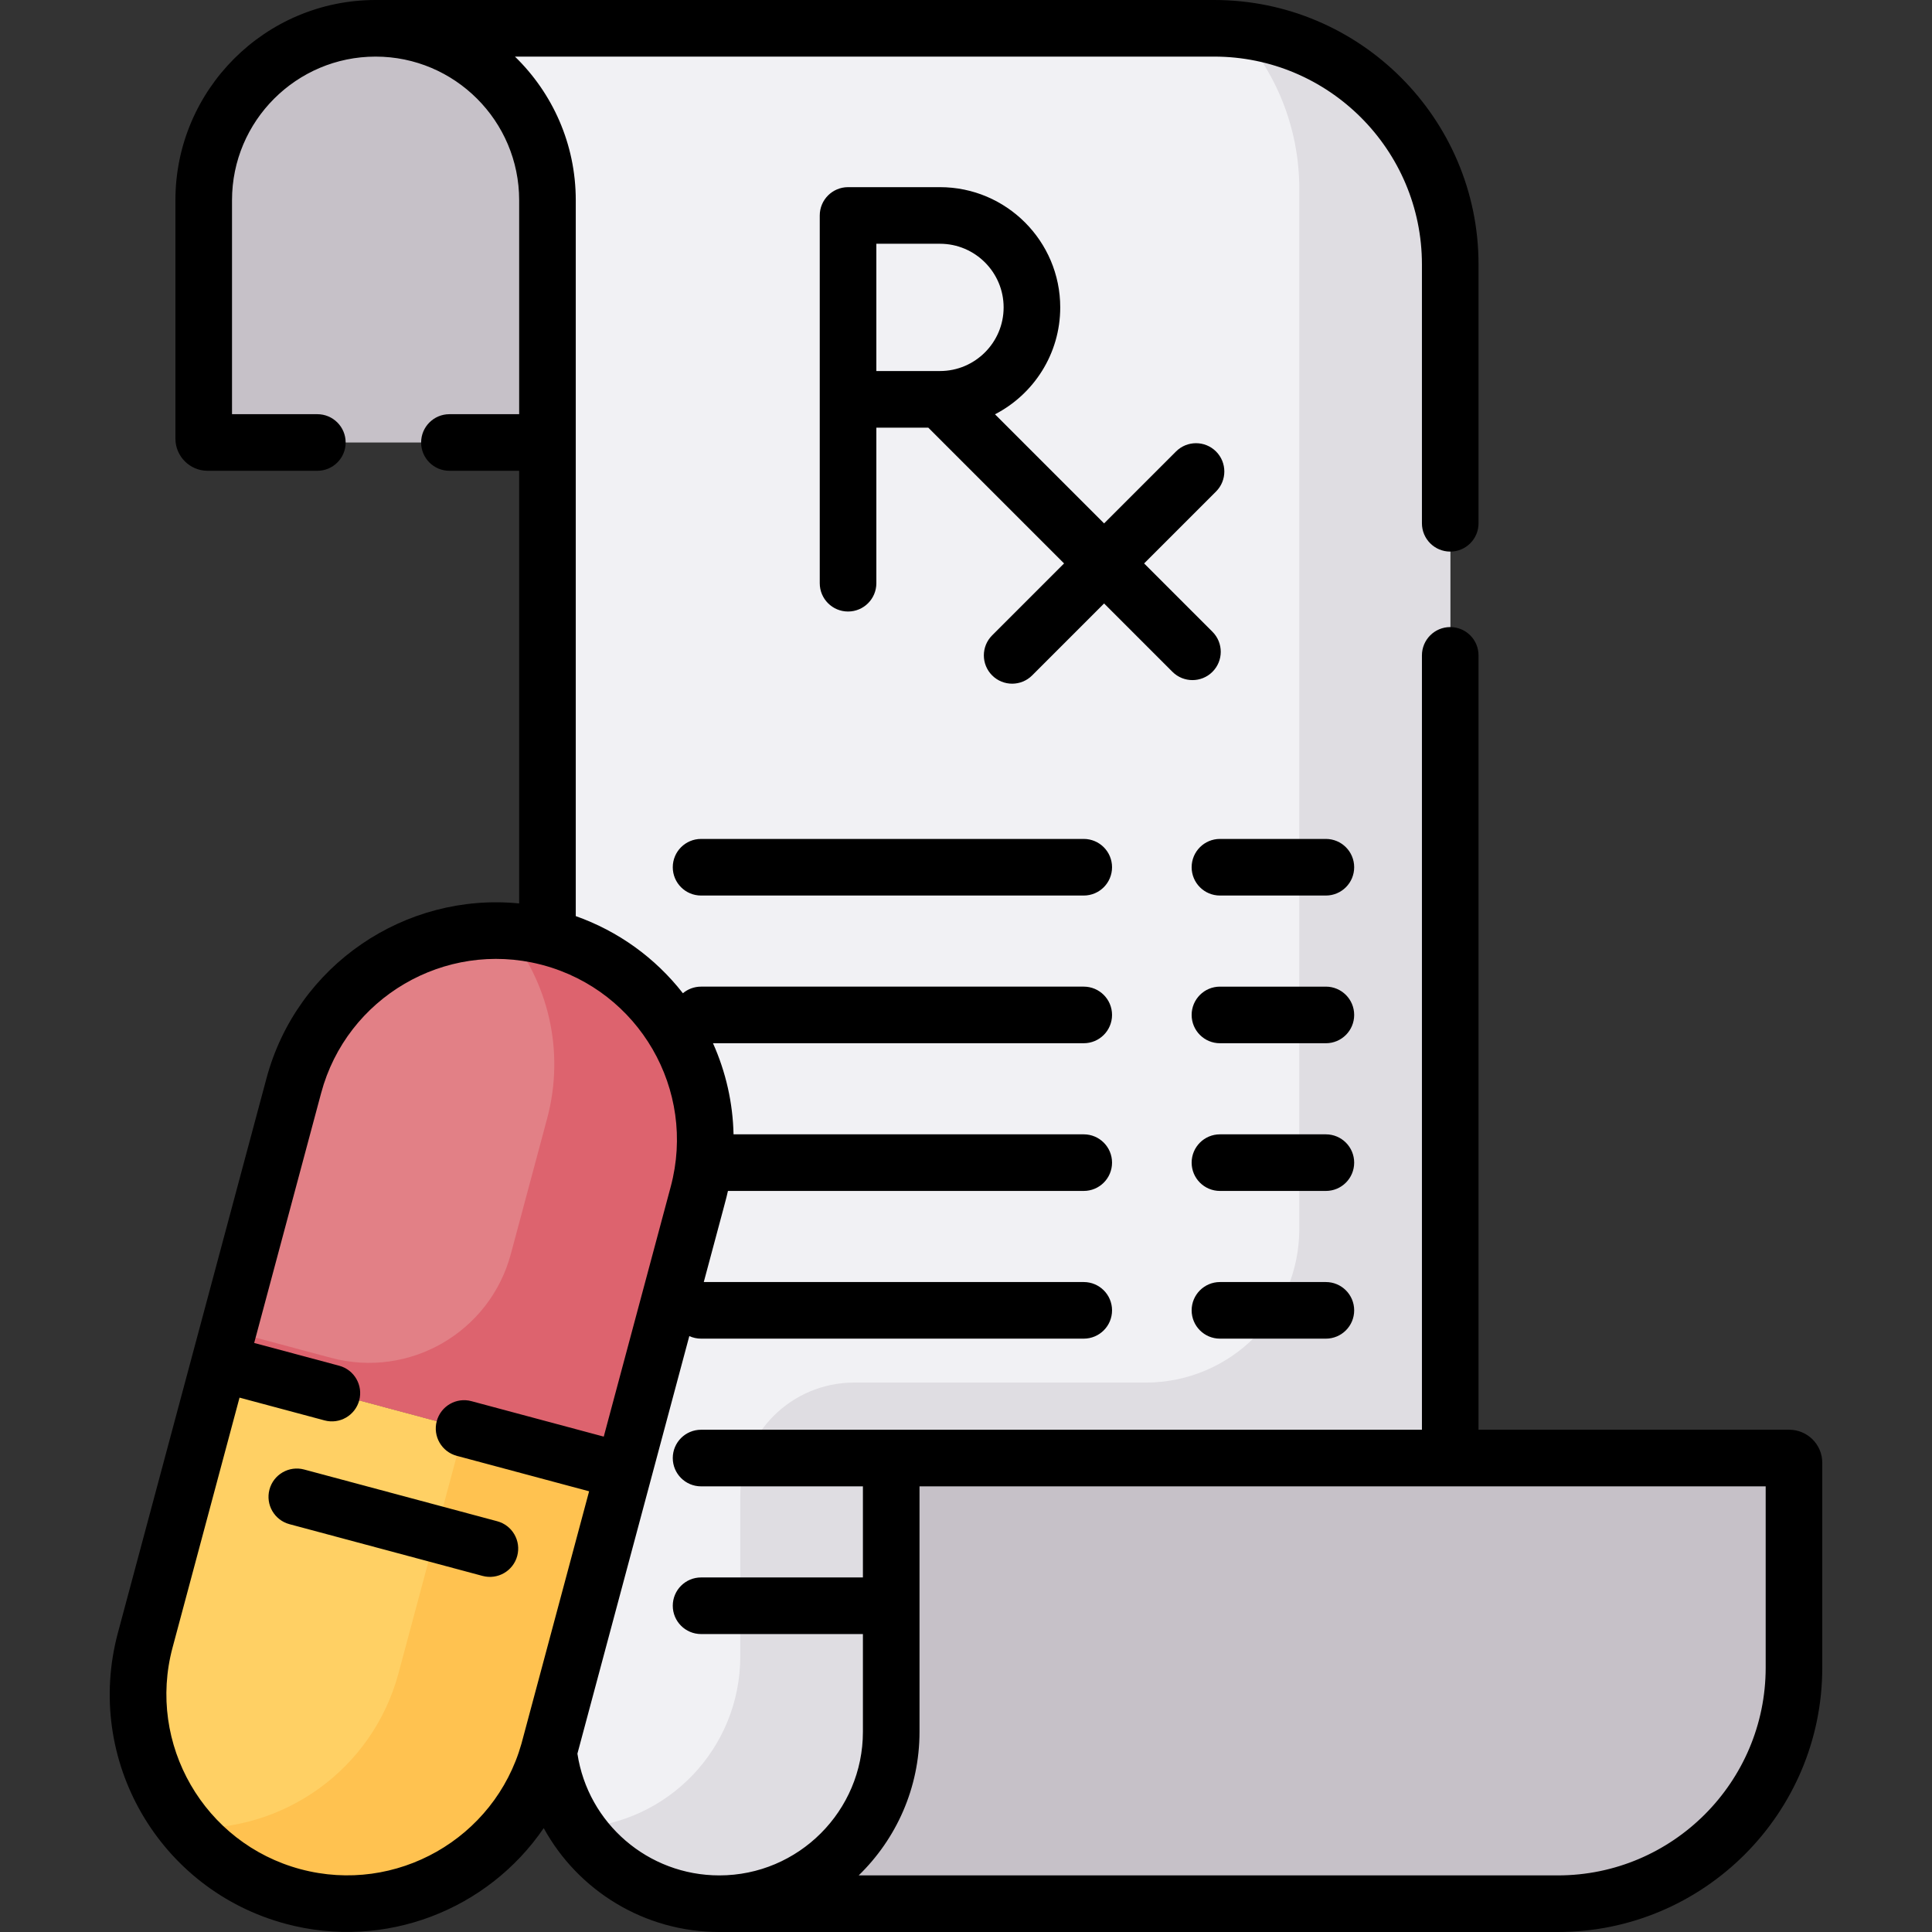 <?xml version="1.0"?>
<svg xmlns="http://www.w3.org/2000/svg" xmlns:xlink="http://www.w3.org/1999/xlink" xmlns:svgjs="http://svgjs.com/svgjs" version="1.1" width="512" height="512" x="0" y="0" viewBox="0 0 512 512" style="enable-background:new 0 0 512 512" xml:space="preserve" class=""><rect x="0" y="0" width="512" height="512" fill="#333333" stroke="none"/><g><g xmlns="http://www.w3.org/2000/svg"><path d="m145.084 117.263v-64.215c0-25.156-20.393-45.548-45.548-45.548-25.156 0-45.548 20.393-45.548 45.548v63.184c0 .569.462 1.031 1.031 1.031z" fill="#c6c1c8" data-original="#c6c1c8" style="" class=""/><path d="m412.852 504.5h-222.22c25.156 0 45.548-20.393 45.548-45.548v-71.305c0-.69.559-1.25 1.25-1.25h236.744c.69 0 1.25.559 1.25 1.25v54.282c0 34.557-28.014 62.571-62.572 62.571z" fill="#c6c1c8" data-original="#c6c1c8" style="" class=""/><path d="m249.106 105.827h-24.365v-48.73h24.365c13.456 0 24.365 10.909 24.365 24.365 0 13.457-10.908 24.365-24.365 24.365z" fill="#5c90b9" data-original="#5c90b9" style="" class=""/><path d="m77.861 287.725c7.927-29.584 38.336-47.14 67.919-39.213 29.584 7.927 47.14 38.336 39.213 67.92l-19.688 73.476-107.132-28.707z" fill="#e28086" data-original="#e28086" style="" class=""/><path d="m165.306 389.907-19.688 73.476c-7.927 29.584-38.336 47.14-67.919 39.213-29.584-7.927-47.14-38.335-39.213-67.919l19.688-73.476z" fill="#ffd064" data-original="#ffd064" style="" class=""/><path d="m145.781 248.512c-3.891-1.043-7.796-1.644-11.662-1.836 11.067 13.368 15.709 31.715 10.875 49.755l-9.618 35.894c-5.562 20.756-26.896 33.073-47.652 27.512l-27.23-7.296-2.32 8.66 107.133 28.706 19.688-73.476c7.926-29.584-9.63-59.993-39.214-67.919z" fill="#dd636e" data-original="#dd636e" style="" class=""/><path d="m122.986 378.567-17.367 64.816c-6.885 25.693-30.726 42.314-56.258 41.049 7.082 8.555 16.794 15.071 28.338 18.165 29.584 7.927 59.992-9.629 67.919-39.213l19.688-73.476z" fill="#ffc250" data-original="#ffc250" style="" class=""/><path d="m321.756 7.5h-222.221c25.156 0 45.548 20.393 45.548 45.548v195.282c.232.059.465.12.697.182 29.584 7.927 47.14 38.335 39.213 67.919l-39.376 146.952c-.075.281-.153.561-.232.84 2.613 22.672 21.874 40.276 45.246 40.276 25.156 0 45.548-20.393 45.548-45.548v-71.305c0-.69.559-1.25 1.25-1.25h146.897v-316.325c.001-34.557-28.013-62.571-62.57-62.571z" fill="#f1f1f4" data-original="#f1f1f4" style="" class=""/><path d="m327.887 7.797c10.209 11.135 16.44 25.977 16.44 42.274v275.601c0 22.492-18.233 40.726-40.725 40.726h-77.25c-16.663 0-30.171 13.508-30.171 30.171v42.383c0 24.402-19.188 44.321-43.299 45.493 8.188 12.101 22.04 20.055 37.751 20.055 25.156 0 45.548-20.393 45.548-45.548v-71.305c0-.69.559-1.25 1.25-1.25h146.897v-316.326c-.001-32.488-24.762-59.194-56.441-62.274z" fill="#dfdde2" data-original="#dfdde2" style="" class=""/><path d="m351.371 222.326h-28.073c-4.143 0-7.5 3.357-7.5 7.5s3.357 7.5 7.5 7.5h28.073c4.143 0 7.5-3.357 7.5-7.5s-3.357-7.5-7.5-7.5z" fill="#000000" data-original="#000000" style="" class=""/><path d="m185.792 222.326c-4.142 0-7.5 3.357-7.5 7.5s3.358 7.5 7.5 7.5h101.411c4.143 0 7.5-3.357 7.5-7.5s-3.357-7.5-7.5-7.5z" fill="#000000" data-original="#000000" style="" class=""/><path d="m351.371 300.611h-28.073c-4.143 0-7.5 3.357-7.5 7.5s3.357 7.5 7.5 7.5h28.073c4.143 0 7.5-3.357 7.5-7.5s-3.357-7.5-7.5-7.5z" fill="#000000" data-original="#000000" style="" class=""/><path d="m351.371 339.755h-28.073c-4.143 0-7.5 3.357-7.5 7.5s3.357 7.5 7.5 7.5h28.073c4.143 0 7.5-3.357 7.5-7.5s-3.357-7.5-7.5-7.5z" fill="#000000" data-original="#000000" style="" class=""/><path d="m474.174 378.897h-82.347v-205.216c0-4.143-3.357-7.5-7.5-7.5s-7.5 3.357-7.5 7.5v205.217c-38.473 0-129.521 0-191.035 0-4.142 0-7.5 3.357-7.5 7.5s3.358 7.5 7.5 7.5h42.889v24.143h-42.889c-4.142 0-7.5 3.357-7.5 7.5s3.358 7.5 7.5 7.5h42.889v25.911c0 20.98-17.068 38.049-38.048 38.049-18.872 0-34.803-13.773-37.612-32.262 2.82-10.524 25.904-96.676 29.652-110.662.95.435 2.007.678 3.12.678h101.411c4.143 0 7.5-3.357 7.5-7.5s-3.357-7.5-7.5-7.5h-100.695c5.894-22.075 5.866-21.71 6.404-24.144h94.29c4.143 0 7.5-3.357 7.5-7.5s-3.357-7.5-7.5-7.5h-92.807c-.181-8.288-2.015-16.471-5.448-24.143h98.255c4.143 0 7.5-3.357 7.5-7.5s-3.357-7.5-7.5-7.5h-101.411c-1.834 0-3.513.658-4.816 1.751-7.326-9.381-17.101-16.434-28.392-20.441v-189.73c0-14.909-6.182-28.401-16.118-38.048h185.29c30.366 0 55.071 24.705 55.071 55.071v68.609c0 4.143 3.357 7.5 7.5 7.5s7.5-3.357 7.5-7.5v-68.609c0-38.637-31.433-70.071-70.071-70.071h-222.221c-29.251 0-53.048 23.798-53.048 53.049v63.184c0 4.704 3.827 8.531 8.531 8.531h29.084c4.142 0 7.5-3.357 7.5-7.5s-3.358-7.5-7.5-7.5h-22.615v-56.715c0-20.981 17.068-38.049 38.048-38.049s38.049 17.068 38.049 38.048v56.716h-18.482c-4.142 0-7.5 3.357-7.5 7.5s3.358 7.5 7.5 7.5h18.482v114.655c-30.101-2.974-58.888 16.211-66.967 46.365-6.188 23.093-33.198 123.897-39.376 146.952-9.005 33.609 10.904 68.1 44.517 77.105 26.219 7.026 53.505-3.639 68.335-25.375 9.064 16.53 26.627 27.534 46.539 27.534h222.22c38.638 0 70.071-31.434 70.071-70.071v-54.282c.001-4.825-3.924-8.75-8.749-8.75zm-394.534 116.456c-25.542-6.844-40.754-33.192-33.91-58.734l17.747-66.232 22.531 6.037c3.996 1.077 8.113-1.301 9.186-5.303 1.072-4.001-1.302-8.113-5.304-9.186l-22.531-6.038 17.747-66.231c6.789-25.338 32.774-40.509 58.122-34.07.858.225.572.15.664.174 25.423 6.842 40.749 33.004 33.857 58.719l-17.747 66.232-35.075-9.398c-4-1.076-8.113 1.302-9.186 5.303-1.072 4.001 1.302 8.113 5.303 9.186l35.075 9.399c-13.141 49.044-17.774 66.345-17.932 66.901-7.119 25.137-33.227 40.025-58.547 33.241zm388.284-53.424c0 30.366-24.705 55.071-55.071 55.071h-185.291c9.936-9.646 16.119-23.14 16.119-38.049v-65.054h224.243z" fill="#000000" data-original="#000000" style="" class=""/><path d="m321.315 178.036c2.929-2.93 2.929-7.678 0-10.607l-18.113-18.113 19.061-19.061c2.929-2.93 2.929-7.678 0-10.607-2.929-2.928-7.677-2.928-10.607 0l-19.061 19.061-28.914-28.914c10.26-5.299 17.291-16.01 17.291-28.332 0-17.57-14.295-31.864-31.865-31.864h-24.365c-4.142 0-7.5 3.357-7.5 7.5v97.46c0 4.143 3.358 7.5 7.5 7.5s7.5-3.357 7.5-7.5v-41.23h13.758l35.988 35.988-19.062 19.062c-2.929 2.93-2.929 7.678 0 10.607 2.931 2.929 7.678 2.928 10.607 0l19.062-19.062 18.113 18.113c2.931 2.928 7.678 2.927 10.607-.001zm-89.074-79.709v-33.729h16.865c9.3 0 16.865 7.565 16.865 16.864 0 9.3-7.565 16.865-16.865 16.865z" fill="#000000" data-original="#000000" style="" class=""/><path d="m131.768 403.146-51.17-13.71c-3.997-1.073-8.113 1.302-9.186 5.303-1.072 4.001 1.303 8.114 5.304 9.186l51.17 13.71c3.993 1.073 8.112-1.297 9.186-5.303 1.072-4.001-1.303-8.114-5.304-9.186z" fill="#000000" data-original="#000000" style="" class=""/><path d="m351.371 261.469h-28.073c-4.143 0-7.5 3.357-7.5 7.5s3.357 7.5 7.5 7.5h28.073c4.143 0 7.5-3.357 7.5-7.5s-3.357-7.5-7.5-7.5z" fill="#000000" data-original="#000000" style="" class=""/></g></g></svg>
